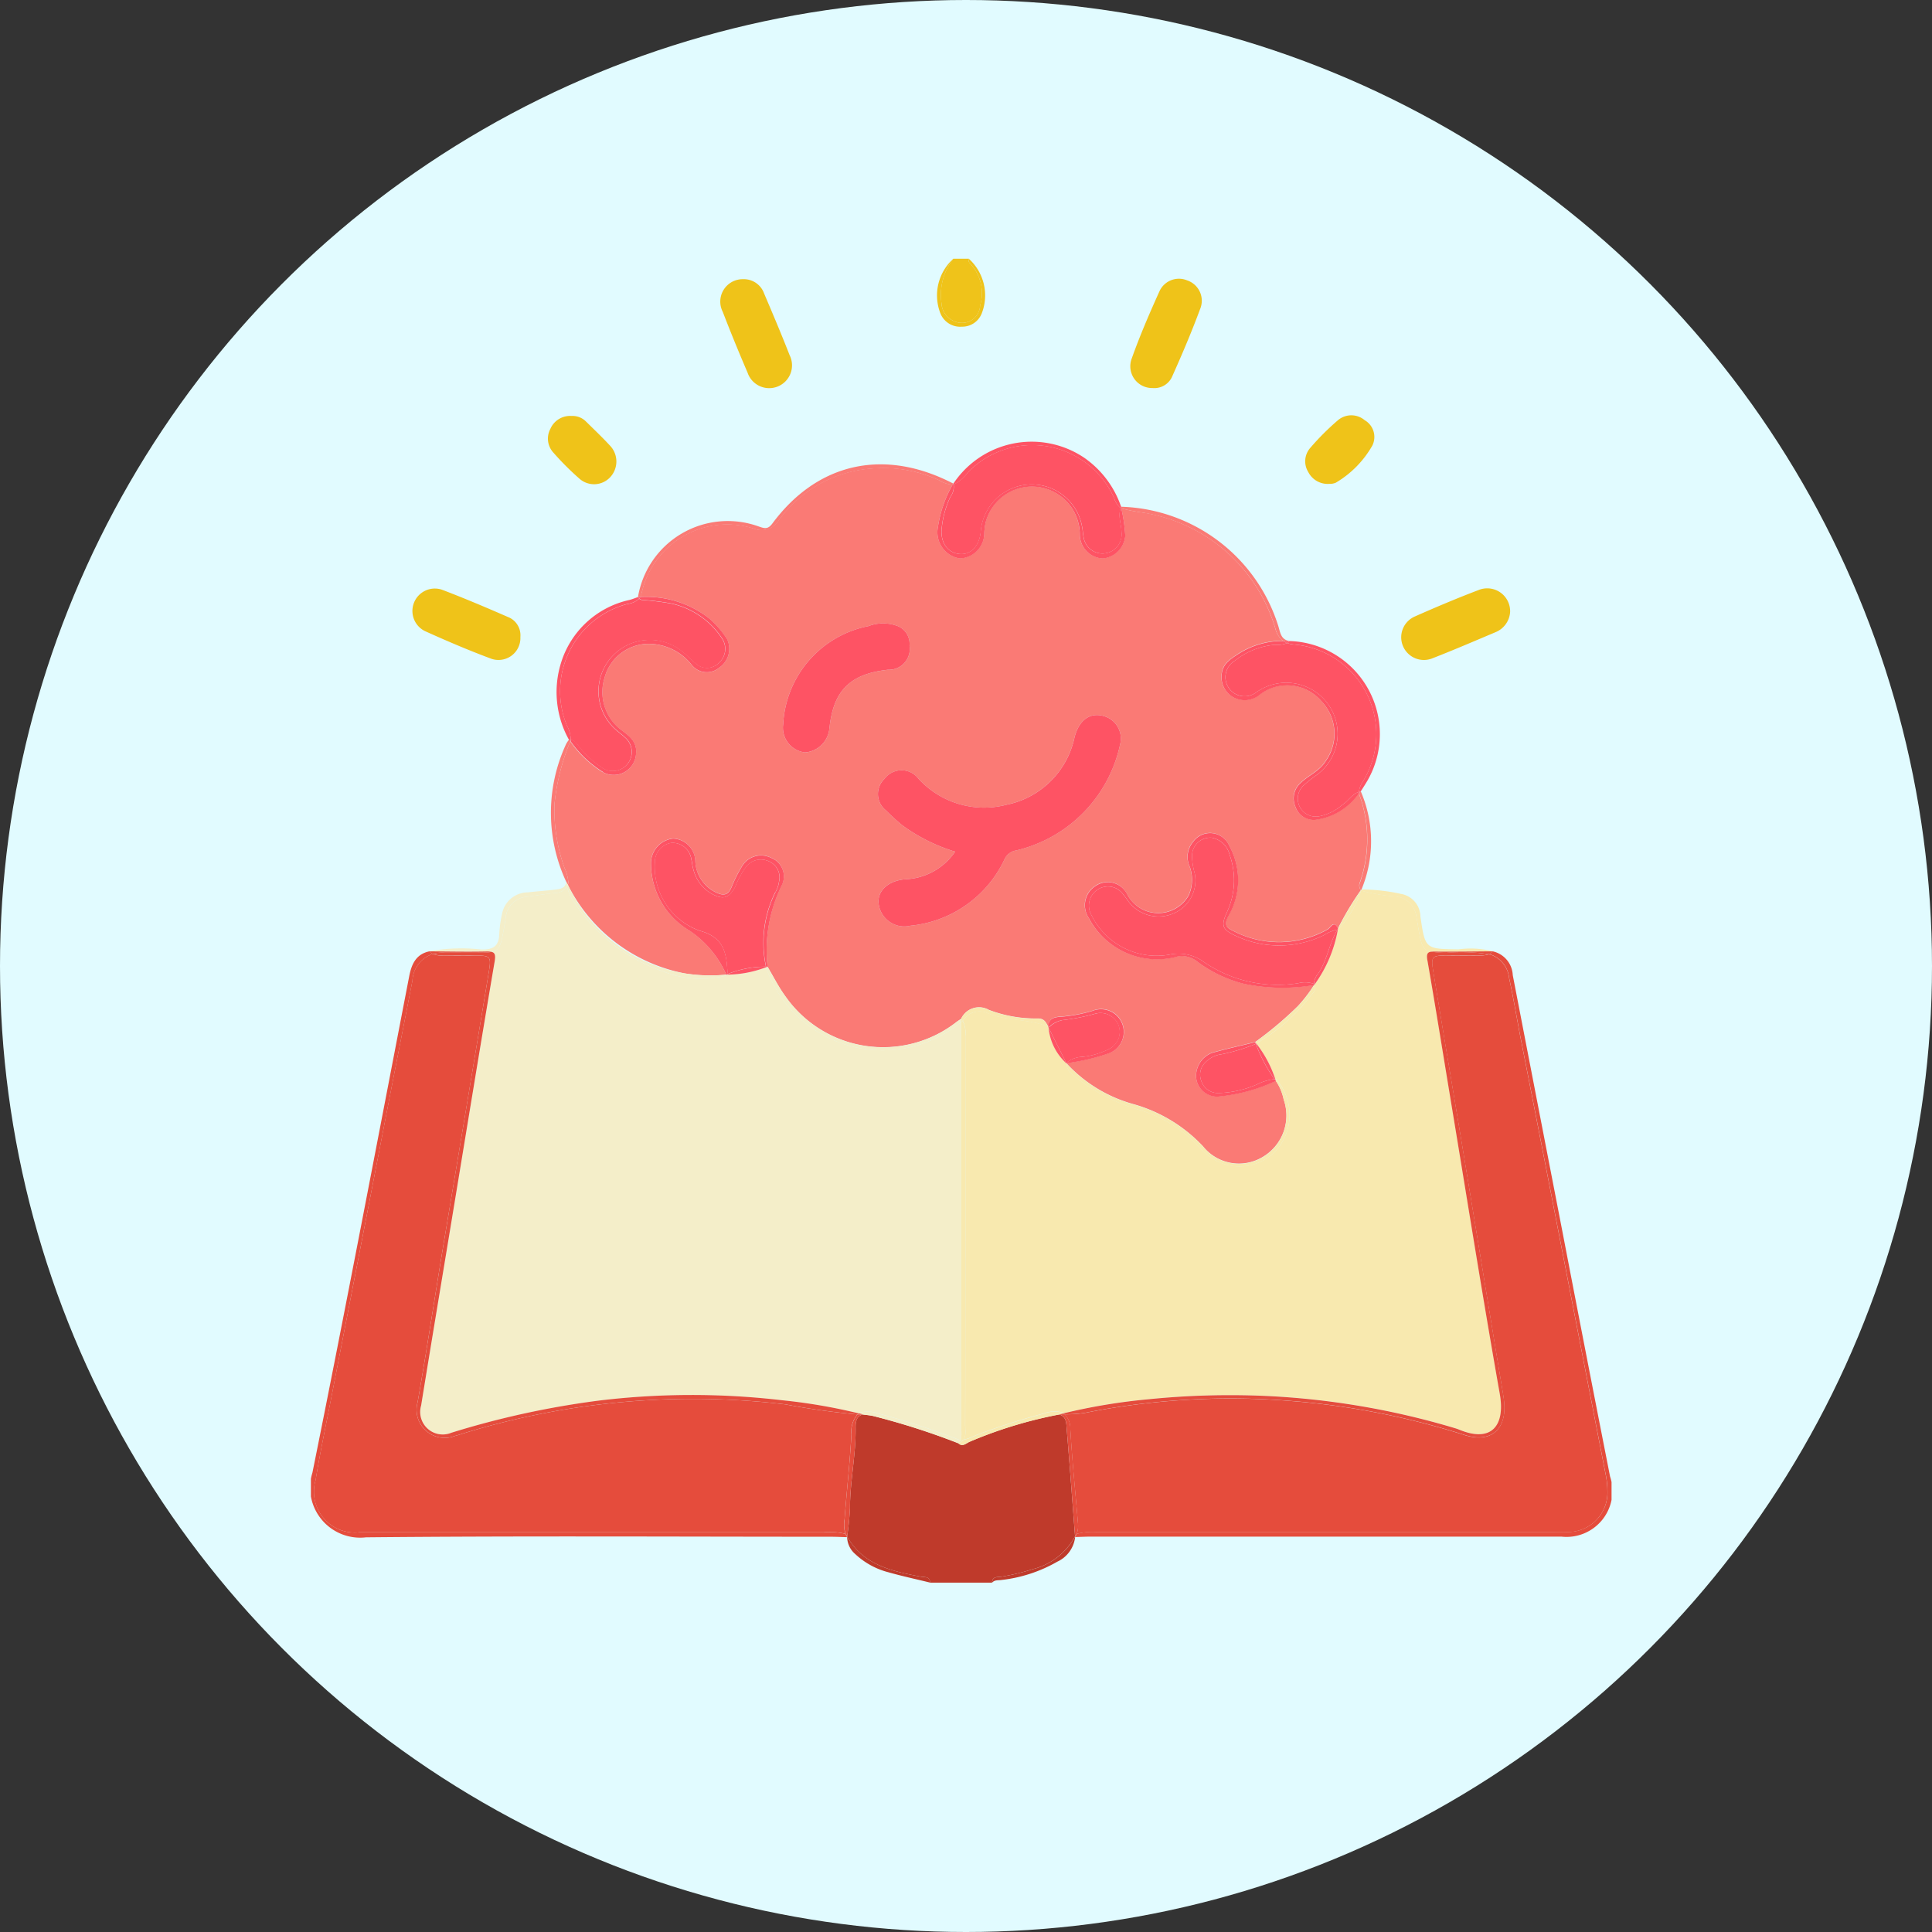 <svg xmlns="http://www.w3.org/2000/svg" xmlns:xlink="http://www.w3.org/1999/xlink" width="112" height="112" viewBox="0 0 112 112">
  <rect x="0" y="0" width="112" height="112" fill="#333333" stroke="none"/>
  <defs>
    <clipPath id="clip-path">
      <rect id="Rectángulo_297838" data-name="Rectángulo 297838" width="75.399" height="76.747" fill="none"/>
    </clipPath>
  </defs>
  <g id="Grupo_886473" data-name="Grupo 886473" transform="translate(6206 2126)">
    <circle id="Elipse_6575" data-name="Elipse 6575" cx="56" cy="56" r="56" transform="translate(-6206 -2126)" fill="#e1fbff"/>
    <g id="Grupo_878998" data-name="Grupo 878998" transform="translate(-6187.976 -2111.001)">
      <g id="Grupo_878993" data-name="Grupo 878993" clip-path="url(#clip-path)">
        <path id="Trazado_591951" data-name="Trazado 591951" d="M164.423,344.506a13.158,13.158,0,0,0,1.809-.436,3.83,3.83,0,0,0,2.453-1.907c-.159-2.072-.31-4.145-.484-6.215-.027-.321,0-.716-.435-.845a25.265,25.265,0,0,0-5.183,1.576c-.2.081-.414.33-.671.089a41.57,41.57,0,0,0-4.937-1.58c-.192-.042-.39-.057-.585-.085h0c-.415.1-.43.487-.426.771.02,1.56-.323,3.091-.328,4.648a15.9,15.9,0,0,1-.164,1.653c.924,1.653,2.583,2.011,4.267,2.329.217.041.53-.031.544.346h3.591c.015-.381.332-.309.55-.344" transform="translate(-124.387 -268.103)" fill="#bf3a2b"/>
        <path id="Trazado_591952" data-name="Trazado 591952" d="M201.257,371.9a1.793,1.793,0,0,0,1.052-1.433h0l0-.049a3.83,3.83,0,0,1-2.453,1.907,13.125,13.125,0,0,1-1.809.436c-.218.036-.535-.037-.55.344.151-.171.361-.123.553-.154a8.406,8.406,0,0,0,3.211-1.051" transform="translate(-158.007 -296.358)" fill="#bf3a2b"/>
        <path id="Trazado_591953" data-name="Trazado 591953" d="M159.72,372.805c-1.685-.318-3.343-.676-4.267-2.329,0,.012,0,.025,0,.037h0a1.336,1.336,0,0,0,.465.978,4.434,4.434,0,0,0,1.931,1.061c.8.227,1.613.4,2.42.6-.014-.377-.327-.305-.544-.346" transform="translate(-124.368 -296.404)" fill="#bf3a2b"/>
        <path id="Trazado_591954" data-name="Trazado 591954" d="M182.656,2.553a1.194,1.194,0,0,0,.779,1.084A1.055,1.055,0,0,0,184.9,2.7,2.487,2.487,0,0,0,184.31.272.244.244,0,0,1,184.243,0h-.9a3.408,3.408,0,0,0-.69,2.553" transform="translate(-146.103)" fill="#efc31a"/>
        <path id="Trazado_591955" data-name="Trazado 591955" d="M181.71,3.154a1.232,1.232,0,0,0,1.242.785,1.212,1.212,0,0,0,1.165-.784A2.865,2.865,0,0,0,183.362,0a.244.244,0,0,0,.068.272,2.487,2.487,0,0,1,.587,2.428,1.055,1.055,0,0,1-1.462.938,1.194,1.194,0,0,1-.779-1.084A3.408,3.408,0,0,1,182.465,0a2.861,2.861,0,0,0-.755,3.154" transform="translate(-145.223)" fill="#efc31a"/>
        <path id="Trazado_591956" data-name="Trazado 591956" d="M78.168,90.017a9.626,9.626,0,0,0,2.377.068,5.981,5.981,0,0,0-2.123-2.55,4.536,4.536,0,0,1-2.246-3.889,1.442,1.442,0,0,1,1.288-1.458,1.343,1.343,0,0,1,1.283,1.3,2.1,2.1,0,0,0,1.21,1.829c.423.2.693.161.885-.3a8.184,8.184,0,0,1,.6-1.2,1.283,1.283,0,0,1,1.687-.516,1.158,1.158,0,0,1,.65,1.56,8.527,8.527,0,0,0-.843,4.761c.341.571.64,1.173,1.031,1.707a6.915,6.915,0,0,0,9.946,1.482c.08-.058.163-.11.245-.165h0a1.145,1.145,0,0,1,1.607-.522,7.569,7.569,0,0,0,2.838.5c.409,0,.474.254.62.489h0c0-.581.462-.579.834-.608a8.7,8.7,0,0,0,1.742-.337,1.319,1.319,0,1,1,.906,2.477,12.252,12.252,0,0,1-2.442.565s0,.006,0,.009a8.277,8.277,0,0,0,3.885,2.371,8.779,8.779,0,0,1,4.025,2.435,2.67,2.67,0,0,0,3.436.646,2.792,2.792,0,0,0,1.248-3.35,2.971,2.971,0,0,0-.455-1.083,10.08,10.08,0,0,1-3.274.9,1.214,1.214,0,0,1-1.348-1.114,1.44,1.44,0,0,1,.909-1.41c.831-.237,1.678-.419,2.518-.625a21.335,21.335,0,0,0,2.473-2.082,8.5,8.5,0,0,0,.94-1.226,11.079,11.079,0,0,1-4.059-.069,7.614,7.614,0,0,1-2.737-1.3,1.373,1.373,0,0,0-1.3-.241,4.463,4.463,0,0,1-4.966-2.268,1.33,1.33,0,0,1,.419-1.891,1.256,1.256,0,0,1,1.828.556,2.032,2.032,0,0,0,3.54.013,2.233,2.233,0,0,0,.064-1.652,1.349,1.349,0,0,1,.2-1.462,1.208,1.208,0,0,1,2.09.243,4.127,4.127,0,0,1-.053,4.074c-.324.585-.013.72.327.882a5.753,5.753,0,0,0,5.429-.112c.171-.09.363-.582.6-.044a17.283,17.283,0,0,1,1.331-2.228.432.432,0,0,1-.057-.453,7.569,7.569,0,0,0-.065-5.163,3.637,3.637,0,0,1-2.5,1.534,1.106,1.106,0,0,1-1.173-.742,1.2,1.2,0,0,1,.32-1.417c.464-.44,1.084-.676,1.441-1.265a2.726,2.726,0,0,0-.287-3.478,2.6,2.6,0,0,0-3.507-.382,1.377,1.377,0,0,1-1.592.172,1.336,1.336,0,0,1-.654-1.332c.057-.6.517-.88.945-1.163a4.742,4.742,0,0,1,2.612-.763,1.322,1.322,0,0,1-.444-.716,9.551,9.551,0,0,0-4.692-5.727,9.707,9.707,0,0,0-2.877-.974,11.316,11.316,0,0,1-1.358-.258,9.48,9.48,0,0,1,.227,1.584,1.443,1.443,0,0,1-1.3,1.313,1.4,1.4,0,0,1-1.338-1.42,2.772,2.772,0,0,0-5.455-.671,3.707,3.707,0,0,0-.079.588,1.468,1.468,0,0,1-1.432,1.5,1.533,1.533,0,0,1-1.252-1.82,7.012,7.012,0,0,1,.85-2.452,1.718,1.718,0,0,1-.806-.267,7.745,7.745,0,0,0-3.854-.671,7.279,7.279,0,0,0-5.391,2.96,1.177,1.177,0,0,1-1.437.537,5.074,5.074,0,0,0-6.537,3.714,1.6,1.6,0,0,1-.092.24,5.921,5.921,0,0,1,3.978,1.222A5.347,5.347,0,0,1,80.6,70.654a1.327,1.327,0,0,1-.482,1.652,1.116,1.116,0,0,1-1.6-.2,3.187,3.187,0,0,0-2.454-1.194,2.644,2.644,0,0,0-2.578,1.977,2.752,2.752,0,0,0,.943,2.994c.444.342.941.653.885,1.358a1.3,1.3,0,0,1-1.923,1.112A6.459,6.459,0,0,1,71.5,76.562a12.738,12.738,0,0,0-.913,3.617,9.922,9.922,0,0,0,.582,3.727,2.429,2.429,0,0,1,.222.859.787.787,0,0,1-.032.108,9.622,9.622,0,0,0,6.806,5.144m18.619-9.781a5.051,5.051,0,0,0,3.952-3.926c.279-1.05.973-1.5,1.833-1.168a1.355,1.355,0,0,1,.825,1.505,8.043,8.043,0,0,1-6.047,6.237.878.878,0,0,0-.66.489,6.751,6.751,0,0,1-5.466,3.874,1.5,1.5,0,0,1-1.846-1.286c-.081-.758.592-1.339,1.569-1.407a3.666,3.666,0,0,0,2.867-1.6,10.205,10.205,0,0,1-3.072-1.534,12.392,12.392,0,0,1-.934-.854,1.205,1.205,0,0,1-.078-1.842,1.23,1.23,0,0,1,1.958,0,5.145,5.145,0,0,0,5.1,1.514m-12.943-4.67a6.129,6.129,0,0,1,4.946-5.687,2.382,2.382,0,0,1,1.6-.035,1.112,1.112,0,0,1,.779,1.165,1.208,1.208,0,0,1-1.244,1.4c-2.2.234-3.174,1.2-3.4,3.4a1.539,1.539,0,0,1-1.4,1.393,1.444,1.444,0,0,1-1.282-1.638" transform="translate(-56.466 -48.583)" fill="#fa7a75"/>
        <path id="Trazado_591957" data-name="Trazado 591957" d="M95.022,67.073a5.073,5.073,0,0,1,6.537-3.714A1.177,1.177,0,0,0,103,62.822a7.279,7.279,0,0,1,5.391-2.96,7.745,7.745,0,0,1,3.854.671,1.719,1.719,0,0,0,.806.267l.036-.067c-3.991-2.075-7.864-1.234-10.492,2.311-.272.367-.472.282-.8.17a5.278,5.278,0,0,0-6.993,4.1h.134a1.618,1.618,0,0,0,.092-.24" transform="translate(-75.843 -47.696)" fill="#fa7a75"/>
        <path id="Trazado_591958" data-name="Trazado 591958" d="M236.3,72.291a9.708,9.708,0,0,1,2.877.974,9.551,9.551,0,0,1,4.692,5.727,1.323,1.323,0,0,0,.444.716c.121,0,.242,0,.364,0h0c-.506-.076-.526-.512-.644-.874a9.857,9.857,0,0,0-9.108-6.906c.005.033.011.067.017.1a11.317,11.317,0,0,0,1.358.258" transform="translate(-187.956 -57.551)" fill="#fa7a75"/>
        <path id="Trazado_591959" data-name="Trazado 591959" d="M303.928,159.72a.433.433,0,0,0,.057.453l.025-.041a7.3,7.3,0,0,0-.039-5.691l-.108.115a7.569,7.569,0,0,1,.065,5.163" transform="translate(-243.109 -123.563)" fill="#fa7a75"/>
        <path id="Trazado_591960" data-name="Trazado 591960" d="M70.573,147.869a.785.785,0,0,0,.032-.108,2.432,2.432,0,0,0-.222-.859,9.926,9.926,0,0,1-.582-3.727,12.745,12.745,0,0,1,.913-3.617l-.077-.095a1.752,1.752,0,0,0-.162.243,9.466,9.466,0,0,0,.007,8c.029.055.061.106.091.16" transform="translate(-55.678 -111.579)" fill="#fa7a75"/>
        <path id="Trazado_591961" data-name="Trazado 591961" d="M36.1,186.407c-.8,4.718-1.573,9.441-2.353,14.162-.638,3.861-1.283,7.721-1.91,11.584a1.306,1.306,0,0,0,1.756,1.578,50.581,50.581,0,0,1,8.593-1.87,45,45,0,0,1,10.584-.014,32.393,32.393,0,0,1,4.445.763c.023-.017.042-.035.067-.05a1.845,1.845,0,0,1,1.1.063,43.926,43.926,0,0,1,4.6,1.5.77.77,0,0,0,.132.023,1.661,1.661,0,0,0,.023-.658q.009-11.78,0-23.561a7.156,7.156,0,0,1-11.3-3.155l0-.032a6.446,6.446,0,0,1-2.272.43c-.006.015-.01.031-.017.046A5.865,5.865,0,0,1,45.9,187a10.076,10.076,0,0,1-5.162-3.98,2.572,2.572,0,0,1-.445-.944.9.9,0,0,1-.761.368c-.52.058-1.037.141-1.555.213a1.324,1.324,0,0,0-1.236,1.2c-.059.37-.118.74-.193,1.106-.118.58-.243.806-.627.889.194.053.235.2.175.554" transform="translate(-25.446 -145.671)" fill="#f4eec9"/>
        <path id="Trazado_591962" data-name="Trazado 591962" d="M37.657,184.731a1.136,1.136,0,0,1,.314.026c.384-.083.509-.309.627-.889.075-.367.134-.737.192-1.106a1.325,1.325,0,0,1,1.236-1.2c.518-.072,1.035-.154,1.555-.212a.9.9,0,0,0,.761-.369,1.855,1.855,0,0,1-.04-.274c-.053.353-.335.4-.607.437-.54.065-1.083.1-1.623.163a1.53,1.53,0,0,0-1.492,1.229,6.964,6.964,0,0,0-.164,1.176c-.021.69-.316.916-1.02.909a10.406,10.406,0,0,0-3.028.1c1.1.006,2.194.031,3.289.008" transform="translate(-27.497 -144.575)" fill="#f4eec9"/>
        <path id="Trazado_591963" data-name="Trazado 591963" d="M164.641,335.859a43.966,43.966,0,0,0-4.6-1.5,1.845,1.845,0,0,0-1.1-.063c-.025.016-.044.034-.067.05.079.021.159.04.237.061.2.028.393.043.586.085a41.548,41.548,0,0,1,4.937,1.58.5.5,0,0,0,.138-.187.748.748,0,0,1-.131-.023" transform="translate(-127.109 -267.404)" fill="#f4eec9"/>
        <path id="Trazado_591964" data-name="Trazado 591964" d="M143.279,208.325c-.082.055-.165.108-.245.165a6.914,6.914,0,0,1-9.946-1.482c-.391-.534-.69-1.136-1.031-1.707l-.081.025,0,.032a7.156,7.156,0,0,0,11.3,3.155Z" transform="translate(-105.589 -164.254)" fill="#f4eec9"/>
        <path id="Trazado_591965" data-name="Trazado 591965" d="M79.859,186.544a5.865,5.865,0,0,0,3.645.22c.007-.015.011-.031.017-.046h-.036a9.1,9.1,0,0,1-9.183-5.212.674.674,0,0,1-.05.114,2.566,2.566,0,0,0,.445.944,10.075,10.075,0,0,0,5.162,3.98" transform="translate(-59.406 -145.216)" fill="#f4eec9"/>
        <path id="Trazado_591966" data-name="Trazado 591966" d="M74.089,180.979a.69.69,0,0,0,.05-.114c-.03-.054-.061-.106-.091-.16a1.88,1.88,0,0,0,.041.274" transform="translate(-59.243 -144.575)" fill="#f4eec9"/>
        <path id="Trazado_591967" data-name="Trazado 591967" d="M210.727,185.427a7.7,7.7,0,0,1-1.37,3.216c.172.3-.111.492-.256.682a10.644,10.644,0,0,1-3.109,2.711A6.679,6.679,0,0,1,207.1,194.1c.016,0,.032,0,.048,0a3.139,3.139,0,0,1,.045,4.086,2.916,2.916,0,0,1-3.976.347,4.715,4.715,0,0,1-.545-.51,7.761,7.761,0,0,0-3.52-2.161,10.784,10.784,0,0,1-3.388-1.694c-.337-.252-.746-.481-.769-.985l-.008-.008a3.191,3.191,0,0,1-1.033-2.095h0l0-.006c-1.108-.488-2.362-.331-3.474-.778a1.135,1.135,0,0,0-1.485.413l-.013.011a1.5,1.5,0,0,1,.148.874q.009,11.306-.005,22.611c0,.267.064.585-.11.8a2.966,2.966,0,0,0,.7-.253,39.109,39.109,0,0,1,3.941-1.266,1.786,1.786,0,0,1,1.09-.067.844.844,0,0,1,.076.051,34.33,34.33,0,0,1,4.879-.812,47.1,47.1,0,0,1,6.787-.2,45.542,45.542,0,0,1,11.079,1.886c.071.021.142.049.211.077,1.887.774,2.658-.271,2.339-2.071-.988-5.594-1.881-11.2-2.809-16.809-.46-2.778-.9-5.558-1.387-8.331-.06-.343-.007-.464.217-.5-.5-.1-.575-.38-.737-1.314-.038-.221-.07-.442-.116-.661a1.332,1.332,0,0,0-1.287-1.231,10.878,10.878,0,0,1-1.9-.327c-.007-.007-.013-.015-.019-.022a5.923,5.923,0,0,1-1.345,2.264h-.005" transform="translate(-151.192 -146.542)" fill="#f8e9af"/>
        <path id="Trazado_591968" data-name="Trazado 591968" d="M304.538,182.962a10.858,10.858,0,0,0,1.9.327,1.332,1.332,0,0,1,1.287,1.231c.047.219.078.441.117.661.162.933.236,1.216.737,1.314a1.263,1.263,0,0,1,.2-.012c1.121.011,2.242-.007,3.363-.014h0a5.119,5.119,0,0,0-1.98-.113c-1.936-.027-1.932-.01-2.21-1.918a1.353,1.353,0,0,0-1.136-1.3,10.61,10.61,0,0,0-2.278-.254c0,.018-.011.034-.016.051s.012.015.019.022" transform="translate(-243.634 -146.319)" fill="#f8e9af"/>
        <path id="Trazado_591969" data-name="Trazado 591969" d="M193.707,334.3a1.787,1.787,0,0,0-1.09.067,39.1,39.1,0,0,0-3.941,1.266,2.967,2.967,0,0,1-.7.253.6.6,0,0,1-.292.19c.257.242.467-.008.671-.089a25.274,25.274,0,0,1,5.183-1.576c.082-.021.164-.04.246-.061a.891.891,0,0,0-.076-.05" transform="translate(-150.158 -267.409)" fill="#f8e9af"/>
        <path id="Trazado_591970" data-name="Trazado 591970" d="M188.616,217.879a1.134,1.134,0,0,1,1.485-.413c1.112.446,2.366.29,3.474.778-.146-.235-.21-.489-.62-.489a7.57,7.57,0,0,1-2.838-.5,1.145,1.145,0,0,0-1.608.522.784.784,0,0,1,.093.114l.013-.011" transform="translate(-150.82 -173.704)" fill="#f8e9af"/>
        <path id="Trazado_591971" data-name="Trazado 591971" d="M276.973,211.253c.145-.19.428-.384.256-.682l-.007.01h0a8.482,8.482,0,0,1-.94,1.226,21.276,21.276,0,0,1-2.473,2.082l.055.074a10.644,10.644,0,0,0,3.109-2.711" transform="translate(-219.064 -168.47)" fill="#f8e9af"/>
        <path id="Trazado_591972" data-name="Trazado 591972" d="M297.767,185.384h.005a5.924,5.924,0,0,0,1.345-2.264l-.009-.011a17.3,17.3,0,0,0-1.331,2.228c0,.016-.007.031-.009.047" transform="translate(-238.232 -146.499)" fill="#f8e9af"/>
        <path id="Trazado_591973" data-name="Trazado 591973" d="M219.837,234.3a10.782,10.782,0,0,0,3.388,1.694,7.762,7.762,0,0,1,3.521,2.161,4.71,4.71,0,0,0,.545.51,2.917,2.917,0,0,0,3.977-.348,3.139,3.139,0,0,0-.045-4.085c-.016,0-.032,0-.048,0,.011.035.023.07.033.105a2.97,2.97,0,0,1,.455,1.083,2.792,2.792,0,0,1-1.248,3.35,2.67,2.67,0,0,1-3.436-.646,8.779,8.779,0,0,0-4.025-2.435,8.278,8.278,0,0,1-3.885-2.371c.024.5.432.733.769.985" transform="translate(-175.268 -186.666)" fill="#f8e9af"/>
        <path id="Trazado_591974" data-name="Trazado 591974" d="M304.472,182.946l.009.011c0-.018.011-.034.016-.052l-.025.041" transform="translate(-243.597 -146.335)" fill="#f8e9af"/>
        <path id="Trazado_591975" data-name="Trazado 591975" d="M188.637,244.482q.021-11.306.005-22.611a1.5,1.5,0,0,0-.148-.874c-.031.026-.062.049-.093.074q0,11.78,0,23.561a1.661,1.661,0,0,1-.023.658.77.77,0,0,0,.154,0c.173-.219.109-.537.11-.8" transform="translate(-150.711 -176.811)" fill="#f8e9af"/>
        <path id="Trazado_591976" data-name="Trazado 591976" d="M187.975,342.481a.772.772,0,0,1-.153,0,.5.5,0,0,1-.138.187.6.6,0,0,0,.292-.19" transform="translate(-150.158 -274.006)" fill="#f8e9af"/>
        <path id="Trazado_591977" data-name="Trazado 591977" d="M188.51,220.425v.188c.031-.025.062-.048.093-.074a.784.784,0,0,0-.093-.114" transform="translate(-150.82 -176.354)" fill="#f8e9af"/>
        <path id="Trazado_591978" data-name="Trazado 591978" d="M240.873,201.719c-1.114,0-1.121.01-.945,1.079q.583,3.545,1.178,7.088c.955,5.709,1.875,11.423,2.824,17.132.033.2.063.394.082.593.15,1.591-.769,2.392-2.291,1.909a44.6,44.6,0,0,0-10.1-1.976,43.1,43.1,0,0,0-11.879.686,6.672,6.672,0,0,1-1.213.086,1.134,1.134,0,0,1,.334.852c.105,1.832.294,3.656.445,5.484a1.325,1.325,0,0,1-.077.6,3.506,3.506,0,0,1,1.224-.1q13.161,0,26.321,0c.324,0,.648.011.972-.009a2.289,2.289,0,0,0,2.251-2.4,4.937,4.937,0,0,0-.107-.966c-1.632-8.357-3.24-16.719-4.886-25.073-.241-1.225-.439-2.458-.706-3.678a1.61,1.61,0,0,0-.972-1.32c-.069-.023-.139-.039-.208-.057a1.628,1.628,0,0,1-.607.071c-.548.014-1.1,0-1.643,0" transform="translate(-174.841 -161.327)" fill="#e54c3c"/>
        <path id="Trazado_591979" data-name="Trazado 591979" d="M245.768,201.038a1.61,1.61,0,0,1,.972,1.32c.266,1.22.464,2.454.706,3.678,1.646,8.354,3.254,16.716,4.886,25.073a4.907,4.907,0,0,1,.107.966,2.289,2.289,0,0,1-2.251,2.4c-.323.02-.648.009-.972.009q-13.161,0-26.321,0a3.513,3.513,0,0,0-1.225.1,1.172,1.172,0,0,1-.092.186c.324-.009.647-.025.971-.025q13.608,0,27.216,0a2.661,2.661,0,0,0,2.825-3.486q-1.4-7.116-2.77-14.238-1.438-7.413-2.871-14.827a1.479,1.479,0,0,0-1.168-1.379h0a.577.577,0,0,1-.222.166c.069.018.139.033.208.057" transform="translate(-177.277 -160.665)" fill="#e54c3c"/>
        <path id="Trazado_591980" data-name="Trazado 591980" d="M217.979,341.984a1.328,1.328,0,0,0,.077-.6c-.151-1.828-.34-3.652-.445-5.484a1.133,1.133,0,0,0-.333-.852c-.1,0-.209,0-.314.011.436.13.408.524.435.845.174,2.071.325,4.143.484,6.215.021-.042.042-.083.062-.126l.034-.011" transform="translate(-173.585 -268.061)" fill="#e54c3c"/>
        <path id="Trazado_591981" data-name="Trazado 591981" d="M221.623,369.742c-.02.043-.041.084-.062.126,0,.016,0,.033,0,.049a1.175,1.175,0,0,0,.092-.186l-.034.011" transform="translate(-177.263 -295.808)" fill="#e54c3c"/>
        <path id="Trazado_591982" data-name="Trazado 591982" d="M239.293,201.442c.483,2.773.927,5.554,1.387,8.331.928,5.6,1.82,11.215,2.809,16.809.318,1.8-.453,2.845-2.34,2.071a2.184,2.184,0,0,0-.211-.077,45.531,45.531,0,0,0-11.079-1.886,47.109,47.109,0,0,0-6.787.2,34.3,34.3,0,0,0-4.879.812c.024.016.047.032.068.05a6.668,6.668,0,0,0,1.213-.086,43.089,43.089,0,0,1,11.879-.686,44.588,44.588,0,0,1,10.1,1.976c1.522.483,2.441-.318,2.291-1.909-.019-.2-.05-.4-.082-.593-.949-5.709-1.869-11.424-2.824-17.132q-.593-3.543-1.178-7.088c-.176-1.069-.168-1.077.945-1.079.548,0,1.1.009,1.643,0a1.626,1.626,0,0,0,.607-.071A10.82,10.82,0,0,0,240.4,201a5.944,5.944,0,0,1-.892-.061c-.224.034-.277.155-.217.5" transform="translate(-174.568 -160.768)" fill="#e54c3c"/>
        <path id="Trazado_591983" data-name="Trazado 591983" d="M324.809,200.842a5.994,5.994,0,0,0,.892.061,10.808,10.808,0,0,1,2.45.079.577.577,0,0,0,.222-.166c-1.121.007-2.242.025-3.363.014a1.261,1.261,0,0,0-.2.012" transform="translate(-259.868 -160.665)" fill="#e54c3c"/>
        <path id="Trazado_591984" data-name="Trazado 591984" d="M217.21,334.8c-.082.02-.164.039-.246.061.1-.006.21-.008.314-.01-.021-.018-.045-.034-.068-.05" transform="translate(-173.585 -267.861)" fill="#e54c3c"/>
        <path id="Trazado_591985" data-name="Trazado 591985" d="M31.813,234.364c.124-1.656.312-3.306.4-4.964a1.5,1.5,0,0,1,.353-1.142,41.311,41.311,0,0,1-4.168-.58A45.26,45.26,0,0,0,9.94,229.291c-.239.071-.474.154-.716.216a1.63,1.63,0,0,1-2.158-1.961c.564-3.221,1.048-6.454,1.589-9.678q1.27-7.568,2.519-15.14c.174-1.05.157-1.069-.879-1.073-.573,0-1.146.009-1.719-.005a1.434,1.434,0,0,1-.644-.087.974.974,0,0,0-.168.073,1.7,1.7,0,0,0-1,1.472c-.513,2.646-1.038,5.291-1.55,7.937q-1.585,8.2-3.184,16.392c-.3,1.543-.63,3.082-.881,4.634a2.367,2.367,0,0,0,2.561,3.017c.249,0,.5,0,.747,0q13.08,0,26.16,0a3.756,3.756,0,0,1,1.247.092,1.92,1.92,0,0,1-.055-.817" transform="translate(-0.88 -161.261)" fill="#e54c3c"/>
        <path id="Trazado_591986" data-name="Trazado 591986" d="M29.741,234.478q-13.08,0-26.16,0c-.249,0-.5,0-.748,0a2.367,2.367,0,0,1-2.56-3.017c.251-1.552.58-3.091.881-4.634q1.595-8.2,3.184-16.392c.512-2.647,1.036-5.291,1.55-7.937a1.7,1.7,0,0,1,1-1.472.977.977,0,0,1,.168-.073.579.579,0,0,1-.183-.152c-.791.165-1.042.755-1.178,1.46-1.855,9.591-3.673,19.19-5.608,28.765a2.9,2.9,0,0,0,3.108,3.746c8.971-.087,17.944-.034,26.916-.033.324,0,.647.016.971.025a.976.976,0,0,1-.092-.19,3.754,3.754,0,0,0-1.247-.092" transform="translate(0 -160.651)" fill="#e54c3c"/>
        <path id="Trazado_591987" data-name="Trazado 591987" d="M155.049,336.227c-.09,1.659-.278,3.309-.4,4.964a1.919,1.919,0,0,0,.055.817l.012,0c.027.052.056.1.084.149a15.956,15.956,0,0,0,.164-1.653c0-1.557.348-3.089.328-4.648,0-.283.011-.668.426-.77-.105,0-.209,0-.314,0a1.5,1.5,0,0,0-.353,1.142" transform="translate(-123.713 -268.089)" fill="#e54c3c"/>
        <path id="Trazado_591988" data-name="Trazado 591988" d="M155.086,369.865c-.028-.05-.057-.1-.084-.149l-.012,0a.97.97,0,0,0,.092.19c0-.012,0-.025,0-.037" transform="translate(-124.002 -295.793)" fill="#e54c3c"/>
        <path id="Trazado_591989" data-name="Trazado 591989" d="M34.028,201.181c1.035,0,1.052.023.878,1.073q-1.254,7.571-2.519,15.14c-.541,3.224-1.025,6.458-1.589,9.678a1.63,1.63,0,0,0,2.158,1.961c.242-.062.477-.145.716-.216a45.264,45.264,0,0,1,18.46-1.613,41.311,41.311,0,0,0,4.168.58c.023-.02.05-.038.076-.057a32.4,32.4,0,0,0-4.446-.763,45,45,0,0,0-10.584.014,50.579,50.579,0,0,0-8.593,1.87A1.306,1.306,0,0,1,31,227.271c.627-3.863,1.273-7.723,1.91-11.584.78-4.722,1.55-9.445,2.353-14.162.06-.354.019-.5-.175-.554a2.513,2.513,0,0,1-.472.043c-.747.014-1.495,0-2.242,0a2.193,2.193,0,0,0-.705.071,1.435,1.435,0,0,0,.644.087c.572.015,1.146,0,1.719.005" transform="translate(-24.611 -160.789)" fill="#e54c3c"/>
        <path id="Trazado_591990" data-name="Trazado 591990" d="M34.552,200.951a2.187,2.187,0,0,1,.705-.071c.747,0,1.495.01,2.242,0a2.548,2.548,0,0,0,.472-.043,1.131,1.131,0,0,0-.314-.026c-1.1.023-2.193,0-3.289-.008a.58.58,0,0,0,.183.153" transform="translate(-27.497 -160.651)" fill="#e54c3c"/>
        <path id="Trazado_591991" data-name="Trazado 591991" d="M158.492,334.855c.1,0,.209.006.314,0-.079-.022-.158-.041-.237-.061-.026.019-.054.037-.076.057" transform="translate(-126.804 -267.859)" fill="#e54c3c"/>
        <path id="Trazado_591992" data-name="Trazado 591992" d="M73.445,107.239a5.741,5.741,0,0,0,1.157,1.053,1.1,1.1,0,1,0,1.4-1.705c-.124-.123-.267-.224-.4-.339a2.976,2.976,0,1,1,3.821-4.561c.233.188.425.423.667.6a.957.957,0,0,0,1.352,0,1.083,1.083,0,0,0,.2-1.426,4.715,4.715,0,0,0-2.94-2.026,15.473,15.473,0,0,0-1.7-.211.314.314,0,0,1-.163-.076,1.188,1.188,0,0,1-.674.307,5.229,5.229,0,0,0-3.509,7.066,1.6,1.6,0,0,1,.211.814c.293.037.414.315.576.509" transform="translate(-57.81 -78.841)" fill="#fe5364"/>
        <path id="Trazado_591993" data-name="Trazado 591993" d="M71.782,105.576a5.229,5.229,0,0,1,3.509-7.066,1.187,1.187,0,0,0,.674-.307.443.443,0,0,1-.078-.085c-.164.056-.324.123-.491.165a5.344,5.344,0,0,0-3.953,3.616,5.687,5.687,0,0,0,.449,4.485.525.525,0,0,1,.1.006,1.6,1.6,0,0,0-.211-.814" transform="translate(-56.935 -78.501)" fill="#fe5364"/>
        <path id="Trazado_591994" data-name="Trazado 591994" d="M77.1,108.262a1.3,1.3,0,0,0,1.923-1.112c.055-.706-.441-1.016-.885-1.358a2.752,2.752,0,0,1-.944-2.994,2.644,2.644,0,0,1,2.578-1.977,3.187,3.187,0,0,1,2.455,1.194,1.116,1.116,0,0,0,1.6.2,1.327,1.327,0,0,0,.482-1.652,5.339,5.339,0,0,0-1.066-1.233,5.919,5.919,0,0,0-3.978-1.222c-.006.013-.011.026-.017.038a.543.543,0,0,1-.039.048.314.314,0,0,0,.163.076,15.377,15.377,0,0,1,1.7.211,4.713,4.713,0,0,1,2.94,2.026,1.083,1.083,0,0,1-.2,1.426.957.957,0,0,1-1.352,0c-.243-.176-.434-.411-.667-.6a2.976,2.976,0,1,0-3.821,4.561c.132.114.274.216.4.339a1.1,1.1,0,1,1-1.4,1.705,5.745,5.745,0,0,1-1.157-1.053c-.162-.194-.283-.471-.576-.509,0,.014,0,.028,0,.042l-.017.047a6.459,6.459,0,0,0,1.888,1.788" transform="translate(-60.172 -78.496)" fill="#fe5364"/>
        <path id="Trazado_591995" data-name="Trazado 591995" d="M94.875,98.2c.013-.015.027-.03.039-.047s.011-.026.017-.038H94.8a.429.429,0,0,0,.078.084" transform="translate(-75.844 -78.497)" fill="#fe5364"/>
        <path id="Trazado_591996" data-name="Trazado 591996" d="M74.915,139.508c0-.014,0-.028,0-.042a.525.525,0,0,0-.1-.006l.077.095.017-.047" transform="translate(-59.861 -111.576)" fill="#fe5364"/>
        <path id="Trazado_591997" data-name="Trazado 591997" d="M265.667,112.454a1.108,1.108,0,1,0,1.231,1.839,3,3,0,0,1,2.98-.3,2.955,2.955,0,0,1,.567,5.063,7.826,7.826,0,0,0-.762.6,1.042,1.042,0,0,0,.836,1.822,2.837,2.837,0,0,0,1.386-.678c.345-.213.552-.612.954-.739a1.5,1.5,0,0,1,.252-.638,5.216,5.216,0,0,0-4.058-7.914,1.6,1.6,0,0,1-.219-.041,1.063,1.063,0,0,1-.135-.039,1.472,1.472,0,0,1-.7.1,4.334,4.334,0,0,0-2.331.923" transform="translate(-212.108 -89.149)" fill="#fe5364"/>
        <path id="Trazado_591998" data-name="Trazado 591998" d="M283.041,110.961a1.036,1.036,0,0,0,.134.039,1.584,1.584,0,0,0,.219.041,5.217,5.217,0,0,1,4.058,7.914,1.5,1.5,0,0,0-.252.638.831.831,0,0,1,.111-.031c.131-.21.269-.417.392-.631a5.4,5.4,0,0,0-4.531-8.085.522.522,0,0,1-.132.116" transform="translate(-226.451 -88.683)" fill="#fe5364"/>
        <path id="Trazado_591999" data-name="Trazado 591999" d="M265,111.588c-.428.283-.889.563-.945,1.163a1.336,1.336,0,0,0,.654,1.332,1.377,1.377,0,0,0,1.592-.172,2.6,2.6,0,0,1,3.508.382,2.726,2.726,0,0,1,.287,3.478c-.356.589-.977.824-1.441,1.265a1.2,1.2,0,0,0-.32,1.417,1.106,1.106,0,0,0,1.173.742,3.636,3.636,0,0,0,2.5-1.534c0-.011-.007-.022-.01-.033s.005-.034.007-.051c-.4.127-.609.527-.954.739a2.837,2.837,0,0,1-1.386.678,1.042,1.042,0,0,1-.836-1.822,7.845,7.845,0,0,1,.762-.6,2.955,2.955,0,0,0-.566-5.063,3,3,0,0,0-2.98.3,1.108,1.108,0,1,1-1.23-1.839,4.329,4.329,0,0,1,2.331-.923,1.474,1.474,0,0,0,.7-.1.887.887,0,0,1-.233-.12,4.744,4.744,0,0,0-2.612.763" transform="translate(-211.254 -88.667)" fill="#fe5364"/>
        <path id="Trazado_592000" data-name="Trazado 592000" d="M303.811,154.524l.01.033.108-.115a.807.807,0,0,0-.111.031c0,.017-.006.033-.007.051" transform="translate(-243.068 -123.563)" fill="#fe5364"/>
        <path id="Trazado_592001" data-name="Trazado 592001" d="M282.112,110.941a.523.523,0,0,0,.132-.116c-.122,0-.244-.006-.365,0a.881.881,0,0,0,.232.12" transform="translate(-225.522 -88.663)" fill="#fe5364"/>
        <path id="Trazado_592002" data-name="Trazado 592002" d="M183.365,57.033a5.507,5.507,0,0,0-.49,1.72c-.122.867.282,1.494.989,1.583.646.082,1.17-.412,1.262-1.271A2.964,2.964,0,0,1,191,58.748c.044.2.046.4.086.592a1.108,1.108,0,1,0,2.2-.272c-.006-.461-.214-.92-.047-1.383a1.291,1.291,0,0,1-.387-.6,5.2,5.2,0,0,0-8.471-1.48,2.364,2.364,0,0,1-.827.709.954.954,0,0,1-.188.715" transform="translate(-146.294 -43.224)" fill="#fe5364"/>
        <path id="Trazado_592003" data-name="Trazado 592003" d="M187.107,54.813a5.2,5.2,0,0,1,8.471,1.48,1.291,1.291,0,0,0,.387.6c.01-.026.015-.053.027-.079a5.684,5.684,0,0,0-2.164-2.864,5.454,5.454,0,0,0-7.565,1.518c.008.02.012.038.018.057a2.364,2.364,0,0,0,.827-.709" transform="translate(-149.021 -42.428)" fill="#fe5364"/>
        <path id="Trazado_592004" data-name="Trazado 592004" d="M183.007,69.587a1.468,1.468,0,0,0,1.432-1.5,3.7,3.7,0,0,1,.079-.588,2.772,2.772,0,0,1,5.455.671,1.4,1.4,0,0,0,1.338,1.42,1.443,1.443,0,0,0,1.3-1.313,9.486,9.486,0,0,0-.227-1.584l-.027-.008-.017-.013c-.167.463.042.922.047,1.383a1.108,1.108,0,1,1-2.2.272c-.04-.2-.042-.4-.086-.592a2.964,2.964,0,0,0-5.874.316c-.091.859-.616,1.353-1.262,1.271-.707-.09-1.111-.717-.989-1.583a5.508,5.508,0,0,1,.49-1.72.953.953,0,0,0,.188-.715l-.018.008h-.036a7.007,7.007,0,0,0-.85,2.452,1.533,1.533,0,0,0,1.252,1.82" transform="translate(-145.401 -52.212)" fill="#fe5364"/>
        <path id="Trazado_592005" data-name="Trazado 592005" d="M234.805,72.026l.027.008c-.006-.033-.012-.067-.017-.1-.012.026-.018.053-.028.079l.017.013" transform="translate(-187.845 -57.552)" fill="#fe5364"/>
        <path id="Trazado_592006" data-name="Trazado 592006" d="M186.116,65.267l.018-.008a.511.511,0,0,0-.018-.058c-.013.022-.024.045-.036.067h.036" transform="translate(-148.876 -52.165)" fill="#fe5364"/>
        <path id="Trazado_592007" data-name="Trazado 592007" d="M121.326,6.751a1.247,1.247,0,0,0-1.217-.821,1.3,1.3,0,0,0-1.174,1.9c.454,1.182.935,2.353,1.435,3.516a1.323,1.323,0,1,0,2.435-1.018c-.469-1.2-.973-2.391-1.48-3.578" transform="translate(-95.057 -4.744)" fill="#efc319"/>
        <path id="Trazado_592008" data-name="Trazado 592008" d="M240.881,5.924a1.24,1.24,0,0,0-1.59.6c-.582,1.288-1.145,2.589-1.619,3.92a1.263,1.263,0,0,0,1.2,1.721,1.13,1.13,0,0,0,1.115-.612c.6-1.336,1.173-2.684,1.679-4.056a1.245,1.245,0,0,0-.788-1.574" transform="translate(-190.085 -4.669)" fill="#efc319"/>
        <path id="Trazado_592009" data-name="Trazado 592009" d="M34.936,97.208c-1.274-.557-2.554-1.1-3.854-1.595a1.3,1.3,0,0,0-.986,2.4c1.245.562,2.5,1.1,3.782,1.578a1.27,1.27,0,0,0,1.747-1.24,1.138,1.138,0,0,0-.69-1.146" transform="translate(-23.482 -76.425)" fill="#efc319"/>
        <path id="Trazado_592010" data-name="Trazado 592010" d="M320.616,95.7c-1.23.468-2.445.981-3.649,1.514a1.315,1.315,0,0,0,1.008,2.43c1.227-.477,2.437-1,3.65-1.511a1.36,1.36,0,0,0,.845-1.18,1.328,1.328,0,0,0-1.855-1.252" transform="translate(-252.95 -76.484)" fill="#efc319"/>
        <path id="Trazado_592011" data-name="Trazado 592011" d="M291.767,45.706a1.2,1.2,0,0,0-1.588,0,14.993,14.993,0,0,0-1.585,1.587,1.178,1.178,0,0,0-.118,1.4,1.265,1.265,0,0,0,1.231.686.85.85,0,0,0,.365-.066,5.868,5.868,0,0,0,2.12-2.155,1.124,1.124,0,0,0-.426-1.458" transform="translate(-230.659 -36.329)" fill="#efc319"/>
        <path id="Trazado_592012" data-name="Trazado 592012" d="M70.932,45.914a1.093,1.093,0,0,0-.836-.329,1.248,1.248,0,0,0-1.236.748,1.2,1.2,0,0,0,.191,1.394,16.074,16.074,0,0,0,1.479,1.479,1.277,1.277,0,0,0,1.814-.088,1.334,1.334,0,0,0-.039-1.827c-.44-.475-.911-.922-1.372-1.377" transform="translate(-54.979 -36.47)" fill="#efc319"/>
        <path id="Trazado_592013" data-name="Trazado 592013" d="M164.8,135.989a1.205,1.205,0,0,0,.078,1.842,12.434,12.434,0,0,0,.934.854,10.2,10.2,0,0,0,3.072,1.534,3.666,3.666,0,0,1-2.867,1.6c-.977.068-1.65.649-1.569,1.407a1.5,1.5,0,0,0,1.846,1.286,6.752,6.752,0,0,0,5.466-3.874.878.878,0,0,1,.66-.488,8.043,8.043,0,0,0,6.047-6.237,1.355,1.355,0,0,0-.825-1.506c-.861-.331-1.555.119-1.833,1.168a5.051,5.051,0,0,1-3.952,3.926,5.145,5.145,0,0,1-5.1-1.514,1.23,1.23,0,0,0-1.959,0" transform="translate(-131.538 -105.847)" fill="#fe5364"/>
        <path id="Trazado_592014" data-name="Trazado 592014" d="M238.928,175.7c.529-.783.628-1.753,1.12-2.549a2.388,2.388,0,0,0-.8.331,5.932,5.932,0,0,1-5.131.022c-.76-.352-.832-.585-.492-1.337a4.39,4.39,0,0,0,.163-3.353,1.316,1.316,0,0,0-1.025-.985,1.06,1.06,0,0,0-1.154,1.012,3.829,3.829,0,0,0,.153,1.033,2.074,2.074,0,0,1-1.127,2.3,2.193,2.193,0,0,1-2.6-.511c-.147-.17-.258-.368-.408-.536a1.077,1.077,0,0,0-1.462-.308,1.109,1.109,0,0,0-.379,1.509,4.21,4.21,0,0,0,4.476,2.285,2.507,2.507,0,0,1,2.082.451,7.572,7.572,0,0,0,5.42,1.2,1.528,1.528,0,0,1,.88.026.608.608,0,0,1,.041.059.923.923,0,0,1,.241-.647" transform="translate(-180.532 -134.264)" fill="#fe5364"/>
        <path id="Trazado_592015" data-name="Trazado 592015" d="M237.771,175.348a.647.647,0,0,0-.041-.059,1.53,1.53,0,0,0-.88-.026,7.572,7.572,0,0,1-5.42-1.2,2.507,2.507,0,0,0-2.082-.451,4.21,4.21,0,0,1-4.476-2.285,1.109,1.109,0,0,1,.379-1.509,1.077,1.077,0,0,1,1.462.308c.15.167.261.366.408.536a2.193,2.193,0,0,0,2.6.511,2.074,2.074,0,0,0,1.127-2.3,3.828,3.828,0,0,1-.153-1.033,1.06,1.06,0,0,1,1.154-1.012,1.316,1.316,0,0,1,1.025.985,4.39,4.39,0,0,1-.163,3.353c-.34.752-.267.985.492,1.337a5.932,5.932,0,0,0,5.131-.022,2.384,2.384,0,0,1,.8-.33c.01-.016.018-.033.028-.049-.234-.538-.426-.046-.6.044a5.754,5.754,0,0,1-5.429.112c-.341-.163-.651-.3-.328-.883a4.127,4.127,0,0,0,.053-4.074,1.208,1.208,0,0,0-2.09-.243,1.35,1.35,0,0,0-.2,1.462,2.232,2.232,0,0,1-.064,1.652,2.032,2.032,0,0,1-3.54-.012,1.256,1.256,0,0,0-1.828-.556,1.33,1.33,0,0,0-.419,1.891,4.463,4.463,0,0,0,4.966,2.268,1.372,1.372,0,0,1,1.3.241,7.613,7.613,0,0,0,2.737,1.3,11.074,11.074,0,0,0,4.058.069c0-.009,0-.018,0-.027" transform="translate(-179.616 -133.264)" fill="#fe5364"/>
        <path id="Trazado_592016" data-name="Trazado 592016" d="M291.084,197.039a.923.923,0,0,0-.241.647l.01.017a7.7,7.7,0,0,0,1.37-3.216l-.018,0c-.492.8-.591,1.767-1.12,2.549" transform="translate(-232.688 -155.603)" fill="#fe5364"/>
        <path id="Trazado_592017" data-name="Trazado 592017" d="M297.693,194.3c0-.016.007-.031.009-.047-.01.016-.018.033-.028.049l.018,0" transform="translate(-238.159 -155.415)" fill="#fe5364"/>
        <path id="Trazado_592018" data-name="Trazado 592018" d="M290.877,210.5l-.01-.017c0,.009,0,.018,0,.027l.007-.01" transform="translate(-232.712 -168.402)" fill="#fe5364"/>
        <path id="Trazado_592019" data-name="Trazado 592019" d="M106.676,172.222a1.7,1.7,0,0,0,.218-.633,1.012,1.012,0,0,0-.585-1.174,1.089,1.089,0,0,0-1.3.283,5,5,0,0,0-.646,1.174c-.363.69-.7.789-1.384.418a2.237,2.237,0,0,1-1.048-1.4c-.06-.191-.071-.392-.119-.586a1.107,1.107,0,0,0-1.146-.961,1.132,1.132,0,0,0-.971,1.142,3.936,3.936,0,0,0,2.616,3.958c1.384.375,1.531,1.268,1.594,2.369a.391.391,0,0,1-.029.154,5.787,5.787,0,0,1,2.262-.442,6.561,6.561,0,0,1,.533-4.306" transform="translate(-79.76 -135.483)" fill="#fe5364"/>
        <path id="Trazado_592020" data-name="Trazado 592020" d="M102.987,175.948a.384.384,0,0,0,.029-.154c-.063-1.1-.21-1.994-1.594-2.369a3.936,3.936,0,0,1-2.615-3.958,1.131,1.131,0,0,1,.971-1.142,1.107,1.107,0,0,1,1.146.961c.048.193.059.4.119.586a2.238,2.238,0,0,0,1.048,1.4c.685.371,1.02.272,1.384-.418a5,5,0,0,1,.646-1.174,1.089,1.089,0,0,1,1.3-.283,1.011,1.011,0,0,1,.585,1.174,1.7,1.7,0,0,1-.218.633,6.561,6.561,0,0,0-.533,4.306c.028,0,.057,0,.085,0a8.527,8.527,0,0,1,.843-4.761,1.158,1.158,0,0,0-.65-1.56,1.283,1.283,0,0,0-1.687.516,8.166,8.166,0,0,0-.6,1.2c-.192.46-.462.5-.885.3a2.094,2.094,0,0,1-1.21-1.829,1.343,1.343,0,0,0-1.283-1.3,1.442,1.442,0,0,0-1.288,1.458,4.536,4.536,0,0,0,2.246,3.889,5.982,5.982,0,0,1,2.123,2.55l.042-.015" transform="translate(-78.866 -134.462)" fill="#fe5364"/>
        <path id="Trazado_592021" data-name="Trazado 592021" d="M120.619,205.706l-.006.016a6.451,6.451,0,0,0,2.272-.43l0-.028a5.788,5.788,0,0,0-2.262.442" transform="translate(-96.498 -164.22)" fill="#fe5364"/>
        <path id="Trazado_592022" data-name="Trazado 592022" d="M120.431,207.513h.036l.006-.016-.042.015" transform="translate(-96.352 -166.011)" fill="#fe5364"/>
        <path id="Trazado_592023" data-name="Trazado 592023" d="M131.956,205.286l0,.028.081-.025c-.029,0-.057,0-.085,0" transform="translate(-105.573 -164.242)" fill="#fe5364"/>
        <path id="Trazado_592024" data-name="Trazado 592024" d="M138.181,113.171a1.54,1.54,0,0,0,1.4-1.393c.225-2.194,1.194-3.162,3.4-3.4a1.208,1.208,0,0,0,1.244-1.4,1.111,1.111,0,0,0-.779-1.165,2.382,2.382,0,0,0-1.6.035,6.129,6.129,0,0,0-4.946,5.687,1.445,1.445,0,0,0,1.282,1.638" transform="translate(-109.523 -84.551)" fill="#fe5364"/>
        <path id="Trazado_592025" data-name="Trazado 592025" d="M260.982,227.641a11.029,11.029,0,0,1-1.927.576,1.567,1.567,0,0,0-.921.453.987.987,0,0,0-.255,1.095,1.013,1.013,0,0,0,.959.7,5.988,5.988,0,0,0,2.242-.488,2.977,2.977,0,0,1,1.041-.318,8.421,8.421,0,0,1-1.083-2.053l-.057.035" transform="translate(-206.262 -182.099)" fill="#fe5364"/>
        <path id="Trazado_592026" data-name="Trazado 592026" d="M261.171,229.308a2.981,2.981,0,0,0-1.041.318,5.989,5.989,0,0,1-2.243.488,1.012,1.012,0,0,1-.959-.7.987.987,0,0,1,.255-1.095,1.567,1.567,0,0,1,.92-.454,11.026,11.026,0,0,0,1.927-.576l.057-.035c-.011-.029-.023-.058-.033-.087-.84.206-1.687.388-2.518.625a1.44,1.44,0,0,0-.909,1.41,1.214,1.214,0,0,0,1.348,1.114,10.079,10.079,0,0,0,3.274-.9c-.027-.035-.052-.072-.078-.108" transform="translate(-205.311 -181.749)" fill="#fe5364"/>
        <path id="Trazado_592027" data-name="Trazado 592027" d="M275.058,229.606l.046,0A6.678,6.678,0,0,0,274,227.54l-.022.013a8.421,8.421,0,0,0,1.083,2.053" transform="translate(-219.197 -182.046)" fill="#fe5364"/>
        <path id="Trazado_592028" data-name="Trazado 592028" d="M273.864,227.242l-.055-.074c.011.029.022.058.033.088l.022-.013" transform="translate(-219.064 -181.749)" fill="#fe5364"/>
        <path id="Trazado_592029" data-name="Trazado 592029" d="M279.437,237.875l-.046,0c.026.036.051.073.078.108-.01-.036-.022-.07-.033-.105" transform="translate(-223.53 -190.313)" fill="#fe5364"/>
        <path id="Trazado_592030" data-name="Trazado 592030" d="M213.861,219.528c.327.707.7,1.389,1.033,2.095h.007c0-.01,0-.019,0-.03a1.565,1.565,0,0,1,.962-.345,4.533,4.533,0,0,0,1.5-.445,1.112,1.112,0,0,0,.561-1.394,1.127,1.127,0,0,0-1.35-.659,11.731,11.731,0,0,1-1.9.37,1.553,1.553,0,0,0-.778.413l-.024-.01v0h0" transform="translate(-171.102 -174.982)" fill="#fe5364"/>
        <path id="Trazado_592031" data-name="Trazado 592031" d="M214.664,218.317a11.689,11.689,0,0,0,1.9-.37,1.127,1.127,0,0,1,1.35.659,1.112,1.112,0,0,1-.561,1.394,4.538,4.538,0,0,1-1.5.445,1.565,1.565,0,0,0-.962.345c0,.011,0,.019,0,.03a12.224,12.224,0,0,0,2.442-.565,1.319,1.319,0,1,0-.906-2.477,8.694,8.694,0,0,1-1.742.337c-.372.029-.836.027-.834.608l.024.01a1.554,1.554,0,0,1,.778-.414" transform="translate(-171.103 -174.18)" fill="#fe5364"/>
        <path id="Trazado_592032" data-name="Trazado 592032" d="M214.894,224.893c-.329-.706-.707-1.388-1.033-2.095a3.19,3.19,0,0,0,1.033,2.095" transform="translate(-171.102 -178.252)" fill="#fe5364"/>
      </g>
    </g>
  </g>
</svg>
